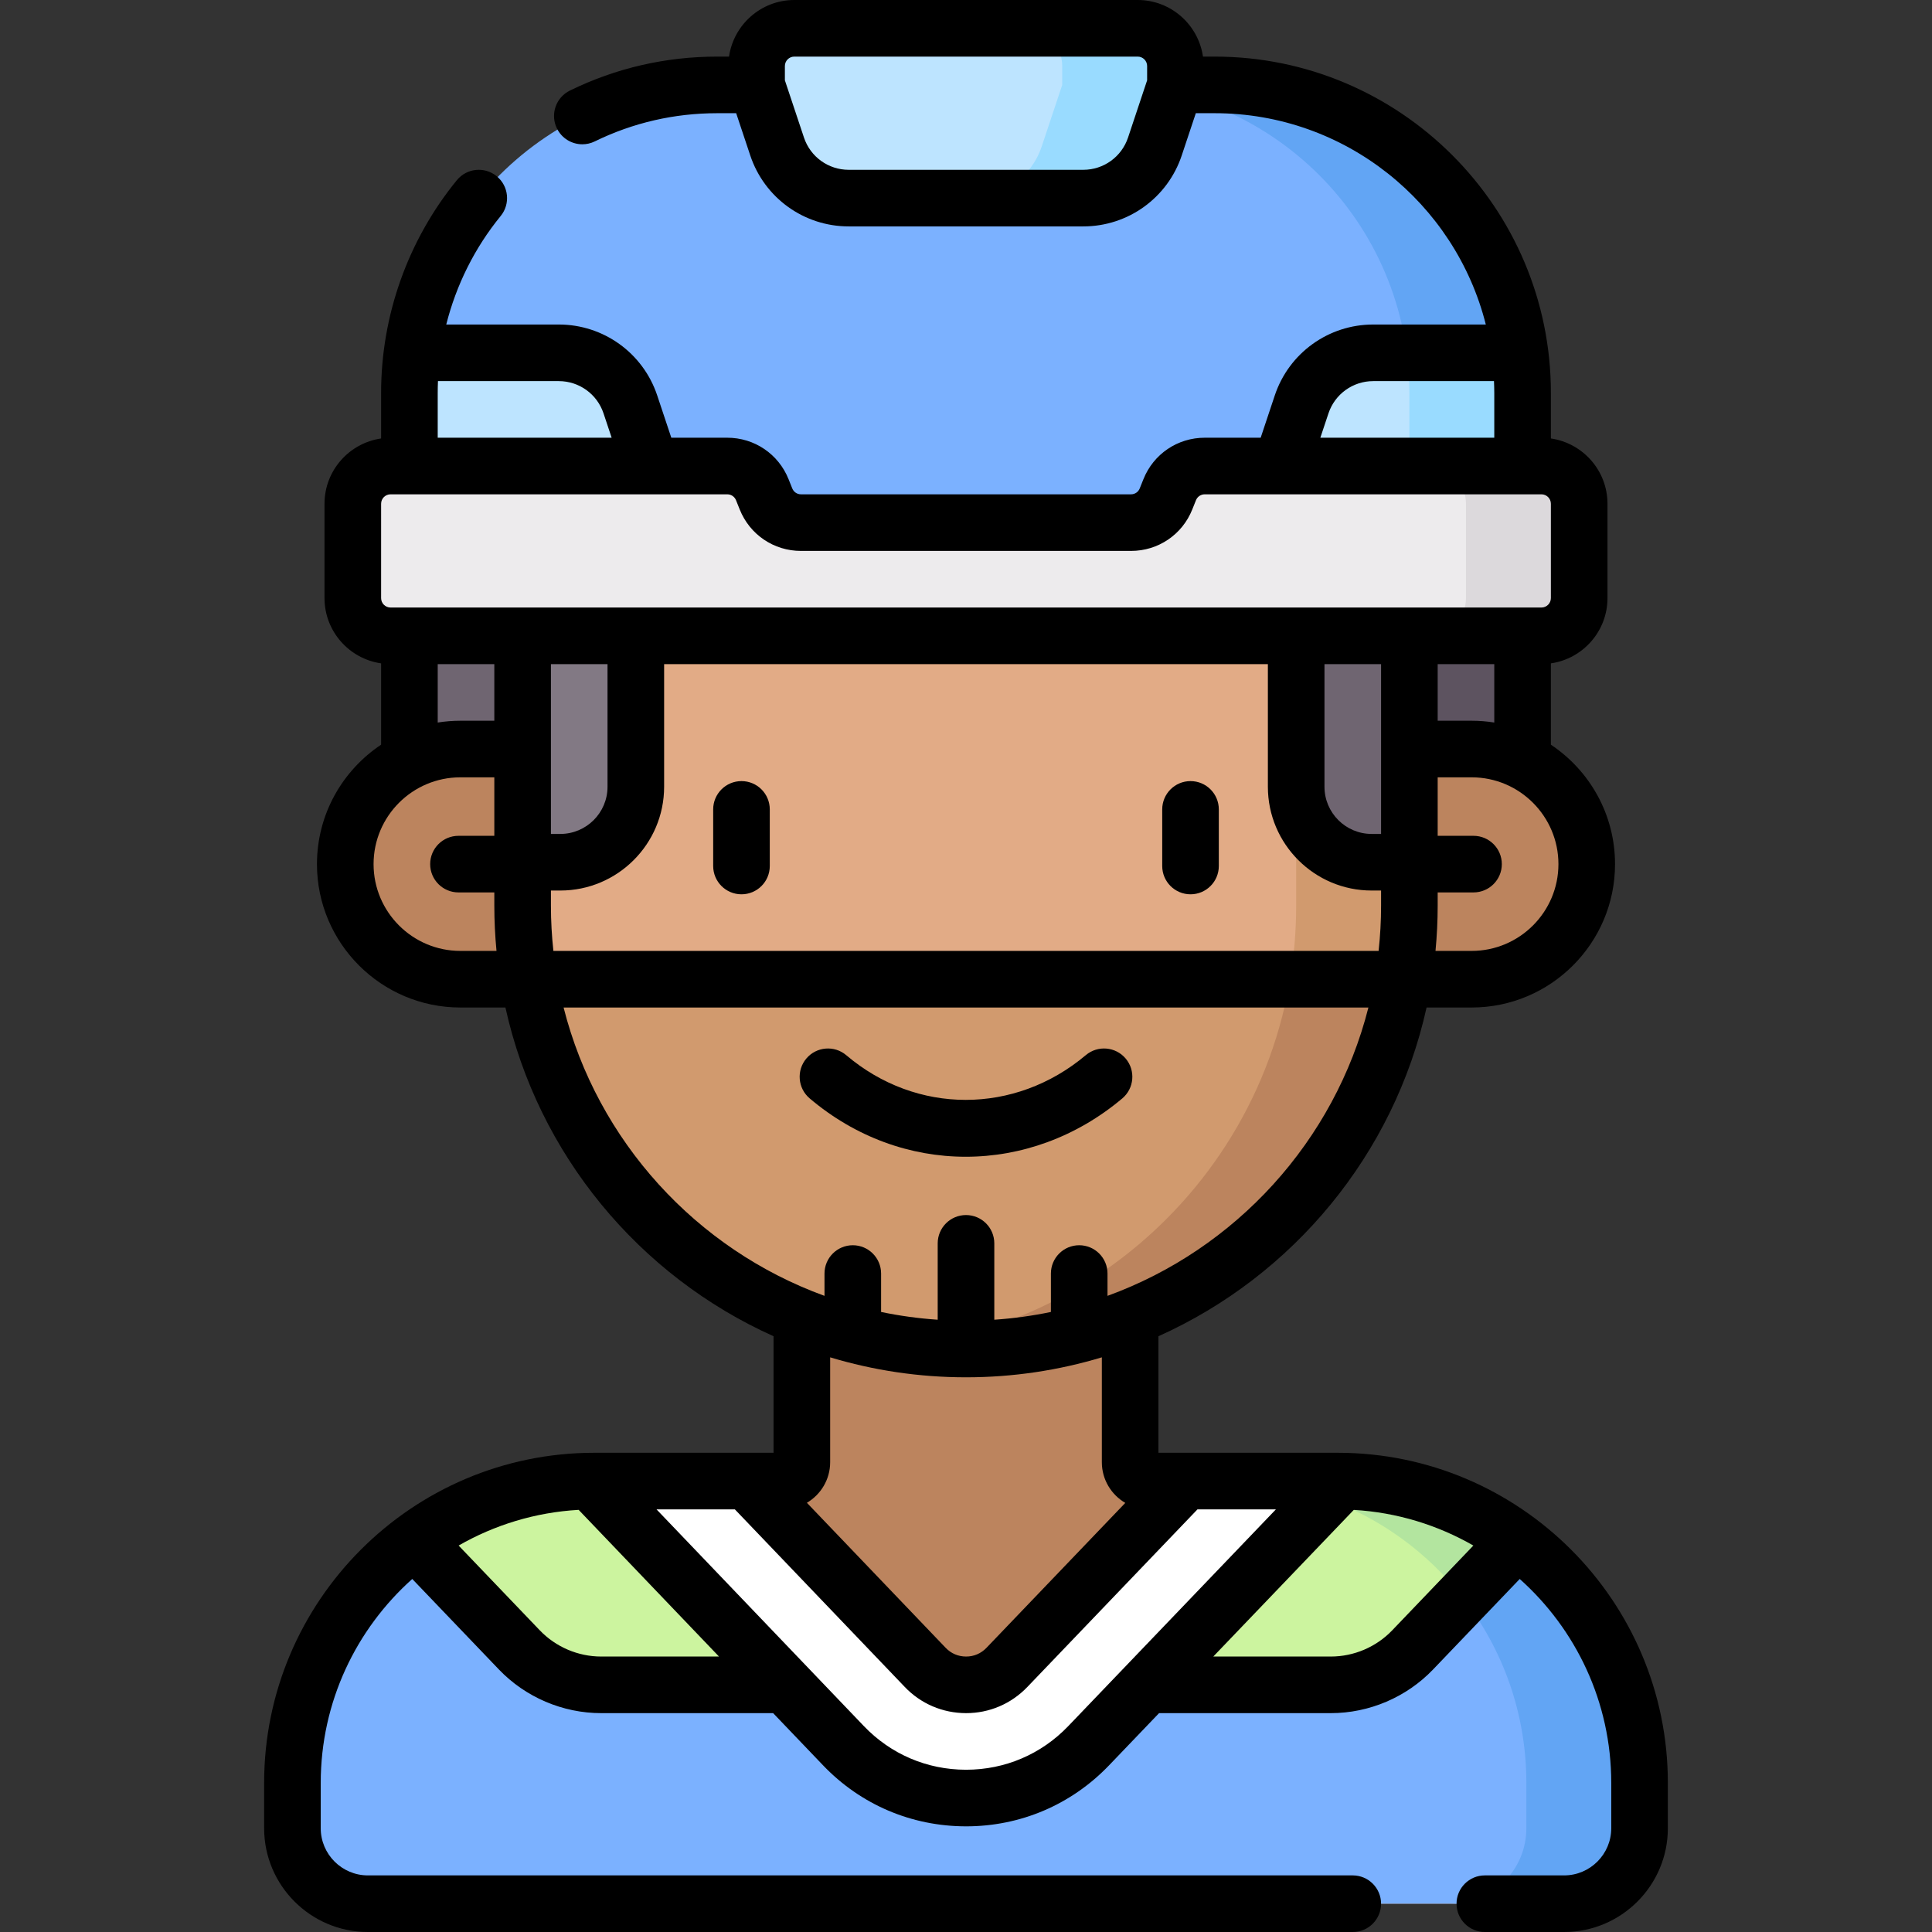 <svg id="Capa_1" enable-background="new 0 0 512 512" height="512" viewBox="0 0 512 512" width="512" xmlns="http://www.w3.org/2000/svg"><rect x="0" y="0" width="512" height="512" fill="#333333" stroke="none"/><g><g><g fill="#bc845e"><path d="m212.5 332.5v55c0 2.761-2.239 5-5 5h-50c-44.183 0-80 35.817-80 80v12c0 11.046 8.954 20 20 20h317c11.046 0 20-8.954 20-20v-12c0-44.183-35.817-80-80-80h-50c-2.761 0-5-2.239-5-5v-55z"/><path d="m353.5 198.5h36.5c16.845 0 30.5 13.655 30.5 30.5 0 16.845-13.655 30.5-30.5 30.5h-36.5z"/><path d="m168.5 198.5h-46.5c-16.845 0-30.5 13.655-30.5 30.5 0 16.845 13.655 30.5 30.5 30.5h46.5z"/></g><path d="m138.5 148.5v91.5c0 64.893 52.606 117.5 117.5 117.5 64.893 0 117.5-52.607 117.5-117.5v-90.375z" fill="#d19a6e"/><path d="m373.5 149.63v90.37c0 32.44-13.15 61.82-34.42 83.08-21.26 21.27-50.64 34.42-83.08 34.42-5.08 0-10.09-.32-15-.95 26.45-3.37 50.15-15.53 68.08-33.47 21.27-21.26 34.42-50.64 34.42-83.08v-90.37z" fill="#bc845e"/><path d="m373.5 149.63v90.37c0 6.64-.55 13.16-1.62 19.5h-231.76c-1.07-6.34-1.62-12.86-1.62-19.5v-91.5z" fill="#e2ab86"/><path d="m373.5 149.63v90.37c0 6.64-.55 13.16-1.62 19.5h-30c1.07-6.34 1.62-12.86 1.62-19.5v-90.37z" fill="#d19a6e"/><path d="m434.5 472.5v12c0 11.05-8.95 20-20 20h-317c-11.05 0-20-8.95-20-20v-12c0-26.33 12.72-49.69 32.35-64.27l27.79 29.02c5.66 5.91 13.49 9.25 21.67 9.25h193.38c8.18 0 16.01-3.34 21.67-9.25l27.79-29.02c19.63 14.58 32.35 37.94 32.35 64.27z" fill="#7bb1ff"/><path d="m434.5 472.5v12c0 11.05-8.95 20-20 20h-30c11.05 0 20-8.95 20-20v-12c0-18.52-6.29-35.56-16.86-49.12l14.51-15.15c19.63 14.58 32.35 37.94 32.35 64.27z" fill="#62a5f4"/><path d="m208.1 446.5h-48.79c-8.18 0-16.01-3.34-21.67-9.25l-27.79-29.02c13.05-9.68 29.15-15.5 46.6-15.71z" fill="#ccf49f"/><path d="m402.15 408.23-27.79 29.02c-5.66 5.91-13.49 9.25-21.67 9.25h-48.73l51.72-53.98c17.4.24 33.45 6.05 46.47 15.71z" fill="#ccf49f"/><path d="m402.15 408.23-14.5 15.15c-9.28-11.91-21.86-21.13-36.36-26.28l4.39-4.58c17.4.24 33.45 6.05 46.47 15.71z" fill="#b3e59f"/><path d="m355.68 392.52-67.17 70.11c-8.57 8.94-20.11 13.87-32.49 13.87-.01 0-.01 0-.02 0-12.39-.01-23.94-4.94-32.5-13.9l-67.05-70.08c.35-.02.7-.02 1.05-.02h40.45l47.23 49.36c2.85 2.99 6.7 4.63 10.83 4.64h.01c4.12 0 7.97-1.65 10.83-4.63l47.29-49.37h40.36c.4 0 .79 0 1.18.02z" fill="#fff"/><path d="m355.68 392.52-4.39 4.58c-8.38-2.98-17.39-4.6-26.79-4.6h30c.4 0 .79 0 1.18.02z" fill="#f4f4f4"/><path d="m168.5 168.5v40c0 11.046-8.954 20-20 20h-10v-30h-16.5c-4.85 0-9.43 1.13-13.5 3.15v-33.15z" fill="#6f6571"/><path d="m168.5 168.5v40c0 11.046-8.954 20-20 20h-10v-60z" fill="#827984"/><path d="m403.5 160.04v41.61c-4.07-2.02-8.65-3.15-13.5-3.15h-16.5v30h-10c-11.046 0-20-8.954-20-20v-46.05z" fill="#6f6571"/><path d="m403.5 168.5v33.15c-4.07-2.02-8.65-3.15-13.5-3.15h-16.5v-30z" fill="#5d5360"/><path d="m321.908 22.5h-131.816c-45.062 0-81.592 36.53-81.592 81.592v39.408h295v-39.408c0-45.062-36.53-81.592-81.592-81.592z" fill="#7bb1ff"/><path d="m418.5 133.5v25c0 5.523-4.477 10-10 10h-305c-5.523 0-10-4.477-10-10v-25c0-5.523 4.477-10 10-10h89.234c4.087 0 7.762 2.487 9.283 6.281l.973 2.429c1.51 3.8 5.19 6.29 9.28 6.29h87.46c4.09 0 7.77-2.49 9.28-6.29l.973-2.429c1.52-3.794 5.196-6.281 9.283-6.281h89.234c5.523 0 10 4.477 10 10z" fill="#edebed"/><path d="m287.085 52.5h-62.17c-8.609 0-16.251-5.509-18.974-13.675l-5.441-16.325v-5c0-5.523 4.477-10 10-10h91c5.523 0 10 4.477 10 10v5l-5.442 16.325c-2.722 8.166-10.365 13.675-18.973 13.675z" fill="#bde4ff"/><path d="m403.5 104.09v19.41h-30v-19.41c0-45.06-36.53-81.59-81.59-81.59h30c45.06 0 81.59 36.53 81.59 81.59z" fill="#62a5f4"/><path d="m403.5 104.09v19.41h-64l5.44-16.32c2.72-8.17 10.37-13.68 18.98-13.68h38.89c.46 3.47.69 7 .69 10.59z" fill="#bde4ff"/><path d="m403.5 104.09v19.41h-30v-19.41c0-3.59-.23-7.12-.69-10.59h30c.46 3.47.69 7 .69 10.59z" fill="#99dbff"/><path d="m172.5 123.5h-64v-19.41c0-3.59.23-7.12.69-10.59h38.89c8.61 0 16.26 5.51 18.98 13.68z" fill="#bde4ff"/><path d="m418.5 133.5v25c0 5.52-4.48 10-10 10h-30c5.52 0 10-4.48 10-10v-25c0-5.52-4.48-10-10-10h30c5.52 0 10 4.48 10 10z" fill="#dcd9dc"/><path d="m311.5 17.5v5l-5.44 16.32c-2.72 8.17-10.37 13.68-18.98 13.68h-30c8.61 0 16.26-5.51 18.98-13.68l5.44-16.32v-5c0-5.52-4.48-10-10-10h30c5.52 0 10 4.48 10 10z" fill="#99dbff"/></g><g><path d="m255.924 306.55c14.607 0 29.245-5.151 41.487-15.452 3.169-2.667 3.577-7.398.91-10.567-2.667-3.17-7.398-3.577-10.567-.91-18.784 15.805-44.888 15.813-63.481.022-3.158-2.681-7.891-2.294-10.572.862-2.681 3.157-2.295 7.89.862 10.572 12.147 10.316 26.739 15.473 41.361 15.473z"/><path d="m196.5 207c-4.142 0-7.5 3.358-7.5 7.5v15c0 4.142 3.358 7.5 7.5 7.5s7.5-3.358 7.5-7.5v-15c0-4.142-3.358-7.5-7.5-7.5z"/><path d="m315.5 207c-4.142 0-7.5 3.358-7.5 7.5v15c0 4.142 3.358 7.5 7.5 7.5s7.5-3.358 7.5-7.5v-15c0-4.142-3.358-7.5-7.5-7.5z"/><path d="m354.5 385h-47.5v-30.886c35.619-15.982 62.445-48.164 71.054-87.114h11.946c20.953 0 38-17.047 38-38 0-13.194-6.762-24.834-17-31.65v-21.55c8.466-1.22 15-8.502 15-17.3v-25c0-8.798-6.534-16.081-15-17.3v-12.107c0-49.126-39.967-89.093-89.092-89.093h-3.108c-1.22-8.466-8.502-15-17.3-15h-91c-8.798 0-16.081 6.534-17.3 15h-3.107c-13.696 0-26.838 3.027-39.06 8.999-3.722 1.818-5.265 6.309-3.447 10.031 1.301 2.663 3.968 4.21 6.744 4.209 1.105 0 2.228-.245 3.287-.763 10.154-4.961 21.08-7.476 32.475-7.476h5.002l3.732 11.196c3.749 11.247 14.234 18.804 26.089 18.804h62.17c11.855 0 22.34-7.557 26.089-18.804l3.732-11.196h5.002c34.615 0 63.753 23.863 71.849 56h-29.841c-11.855 0-22.34 7.557-26.089 18.804l-3.733 11.196h-14.828c-7.193 0-13.57 4.314-16.244 10.991l-.982 2.45c-.376.947-1.283 1.559-2.31 1.559h-87.46c-1.027 0-1.934-.612-2.318-1.58l-.973-2.428c-2.675-6.677-9.051-10.992-16.245-10.992h-14.828l-3.732-11.196c-3.749-11.247-14.234-18.804-26.089-18.804h-29.822c2.64-10.469 7.535-20.324 14.424-28.755 2.621-3.208 2.146-7.933-1.062-10.553-3.207-2.621-7.932-2.146-10.553 1.062-12.944 15.84-20.072 35.848-20.072 56.338v12.108c-8.466 1.22-15 8.502-15 17.3v25c0 8.798 6.534 16.081 15 17.3v21.55c-10.237 6.815-17 18.456-17 31.65 0 20.953 17.047 38 38 38h11.946c8.61 38.949 35.435 71.132 71.054 87.114v30.886h-47.5c-48.248 0-87.5 39.252-87.5 87.5v12c0 15.164 12.336 27.5 27.5 27.5h261c4.142 0 7.5-3.358 7.5-7.5s-3.358-7.5-7.5-7.5h-261c-6.893 0-12.5-5.607-12.5-12.5v-12c0-21.464 9.384-40.77 24.254-54.056l22.969 23.99c7.037 7.351 16.91 11.566 27.086 11.566h45.582l13.185 13.781c9.981 10.448 23.447 16.208 37.943 16.219 14.441 0 27.903-5.746 37.905-16.182l13.24-13.818h45.526c10.177 0 20.049-4.216 27.086-11.566l22.969-23.99c14.871 13.286 24.255 32.592 24.255 54.056v12c0 6.893-5.607 12.5-12.5 12.5h-21c-4.142 0-7.5 3.358-7.5 7.5s3.358 7.5 7.5 7.5h21c15.164 0 27.5-12.336 27.5-27.5v-12c0-48.248-39.252-87.5-87.5-87.5zm-50.5-363.717-5.057 15.17c-1.704 5.112-6.47 8.547-11.858 8.547h-62.17c-5.389 0-10.154-3.435-11.858-8.547l-5.057-15.17v-3.783c0-1.378 1.122-2.5 2.5-2.5h91c1.378 0 2.5 1.122 2.5 2.5zm-143 154.717v32.5c0 6.893-5.607 12.5-12.5 12.5h-2.5v-45zm-15 64v-4h2.5c15.164 0 27.5-12.336 27.5-27.5v-32.5h160v32.5c0 15.164 12.336 27.5 27.5 27.5h2.5v4c0 4.055-.227 8.057-.657 12h-218.686c-.43-3.943-.657-7.945-.657-12zm220-19h-2.5c-6.893 0-12.5-5.607-12.5-12.5v-32.5h15zm24 31h-9.579c.378-3.95.579-7.952.579-12v-3.5h9.5c4.142 0 7.5-3.358 7.5-7.5s-3.358-7.5-7.5-7.5h-9.5v-15.5h9c12.682 0 23 10.318 23 23s-10.318 23-23 23zm0-61h-9v-15h15v15.478c-1.955-.311-3.958-.478-6-.478zm-37.943-81.453c1.704-5.112 6.47-8.547 11.858-8.547h32.006c.042 1.027.078 2.055.078 3.092v11.908h-46.094zm-203.972-8.547c5.389 0 10.154 3.435 11.858 8.547l2.151 6.453h-46.094v-11.908c0-1.032.024-2.063.067-3.092zm-47.085 32.5c0-1.378 1.122-2.5 2.5-2.5h89.234c1.028 0 1.938.616 2.321 1.571l.965 2.408c2.66 6.695 9.039 11.021 16.25 11.021h87.46c7.211 0 13.59-4.326 16.241-11l.974-2.43c.382-.954 1.293-1.57 2.321-1.57h89.234c1.378 0 2.5 1.122 2.5 2.5v25c0 1.378-1.122 2.5-2.5 2.5h-305c-1.378 0-2.5-1.122-2.5-2.5zm15 42.5h15v15h-9c-2.042 0-4.045.167-6 .478zm6 76c-12.682 0-23-10.318-23-23s10.318-23 23-23h9v15.5h-9.5c-4.142 0-7.5 3.358-7.5 7.5s3.358 7.5 7.5 7.5h9.5v3.5c0 4.048.201 8.05.579 12zm27.357 15h213.286c-8.974 35.428-35.181 64.061-69.143 76.414v-5.914c0-4.142-3.358-7.5-7.5-7.5s-7.5 3.358-7.5 7.5v10.183c-4.89 1.02-9.898 1.711-15 2.056v-20.239c0-4.142-3.358-7.5-7.5-7.5s-7.5 3.358-7.5 7.5v20.239c-5.102-.345-10.11-1.036-15-2.056v-10.183c0-4.142-3.358-7.5-7.5-7.5s-7.5 3.358-7.5 7.5v5.914c-33.962-12.353-60.169-40.986-69.143-76.414zm106.643 98c12.511 0 24.594-1.856 36-5.292v27.792c0 4.599 2.503 8.615 6.212 10.786l-36.773 38.391c-1.458 1.52-3.333 2.323-5.412 2.323-2.106-.005-3.98-.806-5.429-2.325l-36.761-38.419c3.681-2.177 6.163-6.177 6.163-10.756v-27.792c11.406 3.436 23.489 5.292 36 5.292zm-96.69 74c-6.106 0-12.029-2.529-16.251-6.94l-21.518-22.474c9.476-5.438 20.281-8.805 31.807-9.459l37.193 38.873zm123.785 18.44c-7.146 7.455-16.761 11.56-27.089 11.56-10.338-.008-19.956-4.121-27.087-11.585l-54.933-57.415h20.76l45.005 47.035c4.268 4.477 10.036 6.951 16.269 6.965 6.181 0 11.948-2.463 16.246-6.942l45.075-47.058h20.786zm85.846-25.379c-4.222 4.41-10.146 6.939-16.251 6.939h-31.155l37.234-38.864c11.482.671 22.246 4.031 31.689 9.45z"/></g></g></svg>
